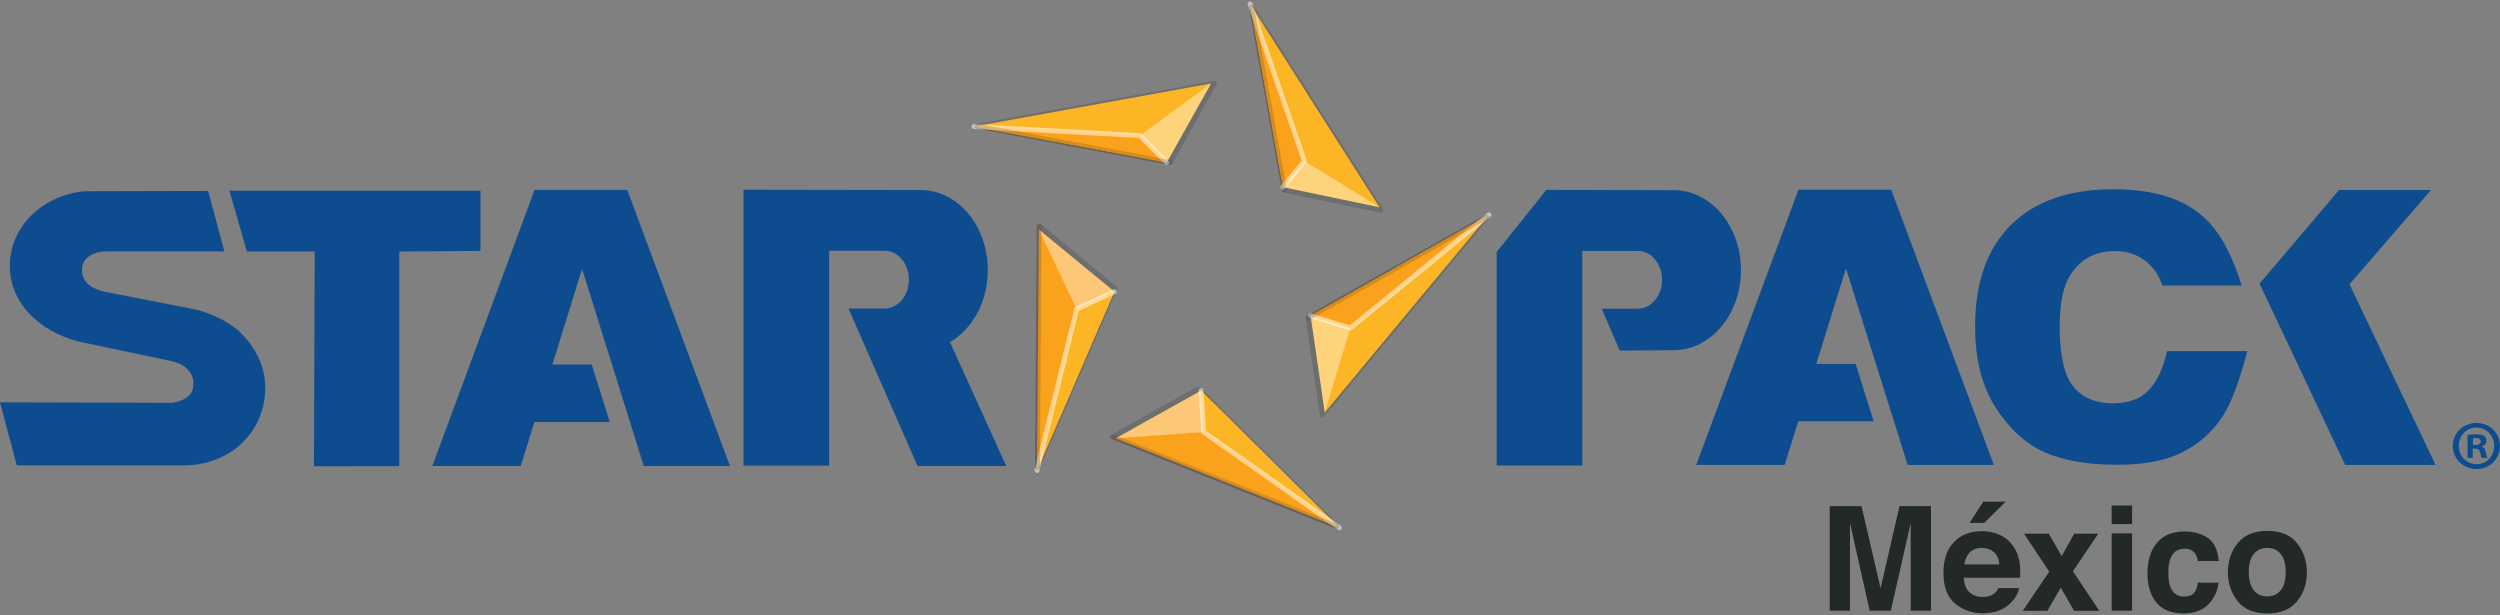 <?xml version="1.0" encoding="UTF-8"?>
<svg id="CLIENTES" xmlns="http://www.w3.org/2000/svg" version="1.1" viewBox="0 0 162.61 40">
  <rect x="0" y="0" width="162.61" height="40" fill="#808080" stroke="none"/>
  <defs>
    <style>
      .cls-1 {
        fill: #0e4c90;
      }

      .cls-1, .cls-2, .cls-3, .cls-4, .cls-5, .cls-6 {
        stroke-width: 0px;
      }

      .cls-2 {
        fill: #232829;
      }

      .cls-7 {
        fill: #232728;
        stroke: #232728;
      }

      .cls-7, .cls-8, .cls-9 {
        stroke-linecap: round;
        stroke-width: .32px;
      }

      .cls-7, .cls-9 {
        stroke-linejoin: round;
      }

      .cls-8 {
        fill: #4d3114;
        stroke: #4d3114;
        stroke-miterlimit: 10;
      }

      .cls-8, .cls-10 {
        opacity: .2;
      }

      .cls-3 {
        fill: #fcb525;
      }

      .cls-4 {
        fill: #faa21b;
      }

      .cls-5 {
        fill: #fff;
        opacity: .4;
      }

      .cls-6 {
        fill: #000;
        fill-rule: evenodd;
      }

      .cls-9 {
        fill: none;
        opacity: .5;
        stroke: #fff;
      }
    </style>
  </defs>
  <polygon class="cls-6" points="79.49 28.08 77.48 28.08 76.26 29.95 77.58 29.95 79.49 28.08"/>
  <g>
    <path class="cls-1" d="M140.95,22.84h5.23c-.75,2.74-1.26,3.84-1.95,4.72-.7.88-1.56,1.55-2.59,2-1.03.45-2.34.67-3.93.67-1.93,0-3.51-.27-4.73-.82-1.23-.55-2.28-1.51-3.17-2.89-.89-1.38-1.34-3.14-1.34-5.29,0-2.87.78-5.07,2.34-6.61,1.56-1.54,3.78-2.31,6.63-2.31,2.24,0,4,.44,5.28,1.33,1.28.88,2.23,2.24,3.09,4.93h-5.17c-.1-.33-.28-.72-.47-.96-.31-.41-.68-.73-1.12-.95-.44-.22-.94-.33-1.48-.33-1.24,0-2.19.49-2.85,1.47-.5.72-.75,1.86-.75,3.41,0,1.92.3,3.24.9,3.95.59.71,1.44,1.07,2.52,1.07s1.85-.29,2.39-.87c.54-.58.93-1.42,1.17-2.52Z"/>
    <polygon class="cls-1" points="152.14 12.36 146.97 18.45 152.54 30.24 158.42 30.24 152.82 18.49 158.12 12.36 152.14 12.36"/>
    <polygon class="cls-1" points="118.14 23.67 120.07 17.46 124.08 30.24 129.69 30.24 123.01 12.34 116.98 12.34 110.33 30.24 116.08 30.24 116.97 27.4 121.87 27.4 120.7 23.67 118.14 23.67"/>
    <polygon class="cls-1" points="35.93 23.71 37.86 17.49 41.87 30.31 47.48 30.31 40.8 12.35 34.77 12.35 28.12 30.31 33.87 30.31 34.76 27.45 39.66 27.45 38.49 23.71 35.93 23.71"/>
    <path class="cls-1" d="M59.88,12.36c2.42,0,4.37,2.33,4.37,5.21h0c0,2.06-1,3.84-2.46,4.68l3.66,8.06h-5.77s-4.49-10.24-4.49-10.24h2.35c.87,0,1.58-.84,1.58-1.88h0c0-1.04-.71-1.88-1.58-1.88h-3.6s-.01.06-.01.06v13.92s-5.57,0-5.57,0V12.34s11.51.02,11.51.02Z"/>
    <path class="cls-1" d="M97.37,16.36l3.21-4.01,8.29.02c2.42,0,4.37,2.33,4.37,5.2h0c0,2.06-1,3.84-2.46,4.68h0c-.58.34-1.23.53-1.92.53l-3.51.02-1.17-2.72h2.35c.87,0,1.58-.84,1.58-1.88h0c0-1.04-.71-1.88-1.58-1.88h-3.6s-.01.06-.01.06v13.9s-5.57,0-5.57,0v-13.93"/>
    <polygon class="cls-1" points="14.92 12.4 31.25 12.4 31.25 16.32 25.97 16.36 25.97 30.32 20.42 30.33 20.47 16.36 16.06 16.36 14.92 12.4"/>
    <g>
      <g class="cls-10">
        <polygon class="cls-7" points="83.54 12.37 81.4 .46 89.82 13.68 83.54 12.37"/>
      </g>
      <polygon class="cls-3" points="83.45 12.17 81.31 .26 89.73 13.48 83.45 12.17"/>
      <polygon class="cls-5" points="83.45 12.17 84.84 10.47 89.73 13.48 83.45 12.17"/>
      <polygon class="cls-4" points="83.45 12.17 81.31 .26 84.84 10.47 83.45 12.17"/>
      <polyline class="cls-9" points="81.31 .26 84.84 10.47 83.45 12.17"/>
      <line class="cls-8" x1="83.54" y1="12.35" x2="81.41" y2=".47"/>
      <g>
        <g class="cls-10">
          <polygon class="cls-7" points="76.11 10.56 63.57 8.21 78.99 5.42 76.11 10.56"/>
        </g>
        <polygon class="cls-3" points="75.89 10.57 63.35 8.23 78.77 5.43 75.89 10.57"/>
        <polygon class="cls-5" points="75.89 10.57 74.14 8.82 78.77 5.43 75.89 10.57"/>
        <polygon class="cls-4" points="75.89 10.57 63.35 8.23 74.14 8.82 75.89 10.57"/>
        <polyline class="cls-9" points="63.35 8.23 74.14 8.82 75.89 10.57"/>
        <line class="cls-8" x1="76.1" y1="10.57" x2="63.57" y2="8.21"/>
      </g>
      <g>
        <g class="cls-10">
          <polygon class="cls-7" points="72.51 18.75 67.48 30.39 67.6 14.71 72.51 18.75"/>
        </g>
        <polygon class="cls-4" points="72.48 18.97 67.45 30.6 67.57 14.93 72.48 18.97"/>
        <polygon class="cls-5" points="72.48 18.97 70.03 20.11 67.57 14.93 72.48 18.97"/>
        <polygon class="cls-3" points="72.48 18.97 67.45 30.6 70.03 20.11 72.48 18.97"/>
        <polyline class="cls-9" points="67.45 30.6 70.03 20.11 72.48 18.97"/>
        <line class="cls-8" x1="67.59" y1="14.71" x2="67.48" y2="30.38"/>
      </g>
      <polygon class="cls-5" points="77.45 27.6 83.27 32.13 73.66 27.83 77.45 27.6"/>
      <g class="cls-10">
        <polygon class="cls-7" points="77.93 25.3 86.93 34.23 72.38 28.41 77.93 25.3"/>
      </g>
      <polygon class="cls-4" points="78.12 25.41 87.12 34.33 72.57 28.51 78.12 25.41"/>
      <polygon class="cls-5" points="78.12 25.41 78.29 28.1 72.57 28.51 78.12 25.41"/>
      <polygon class="cls-3" points="78.12 25.41 87.12 34.33 78.29 28.1 78.12 25.41"/>
      <polyline class="cls-9" points="87.12 34.33 78.29 28.1 78.12 25.41"/>
      <line class="cls-8" x1="72.38" y1="28.43" x2="86.93" y2="34.23"/>
      <g class="cls-10">
        <polygon class="cls-7" points="85.08 20.68 96.69 14.12 86.01 26.98 85.08 20.68"/>
      </g>
      <polygon class="cls-3" points="85.25 20.54 96.85 13.97 86.17 26.83 85.25 20.54"/>
      <polygon class="cls-5" points="85.25 20.54 87.83 21.34 86.17 26.83 85.25 20.54"/>
      <polygon class="cls-4" points="85.25 20.54 96.85 13.97 87.83 21.34 85.25 20.54"/>
      <polyline class="cls-9" points="96.85 13.97 87.83 21.34 85.25 20.54"/>
      <line class="cls-8" x1="85.09" y1="20.68" x2="96.69" y2="14.12"/>
    </g>
    <path class="cls-1" d="M11.15,23.49l-6.02-1.27c-2.61-.68-4.49-2.52-4.49-4.92,0-2.52,2.06-4.57,4.81-4.86l8.09-.02,1.05,3.93h-7.66c-.8,0-1.6.39-1.6,1.18s.53,1.21,1.45,1.44l5.98,1.17s1.93.45,3.04,1.66c0,0,1.34,1.3,1.43,3.04,0,0,.3,2.14-1.33,3.81,0,0-1.36,1.68-4.11,1.62H1.09s-1.09-4.1-1.09-4.1l11.09.03s1.52-.05,1.49-1.25c0,0,.1-1.12-1.43-1.46Z"/>
  </g>
  <path class="cls-1" d="M162.61,29c0,.85-.66,1.51-1.53,1.51-.85,0-1.54-.66-1.54-1.51,0-.83.68-1.49,1.54-1.49.86,0,1.53.66,1.53,1.49ZM159.93,29c0,.66.49,1.19,1.16,1.19s1.14-.53,1.14-1.18-.48-1.2-1.15-1.2-1.15.54-1.15,1.19ZM160.85,29.78h-.35v-1.49c.14-.03.33-.04.57-.04.28,0,.41.04.52.11.08.06.14.18.14.33,0,.16-.12.29-.31.34v.02c.14.05.23.16.27.36.04.23.07.32.11.37h-.37c-.04-.05-.07-.19-.12-.36-.03-.16-.12-.24-.31-.24h-.16s0,.6,0,.6ZM160.86,28.94h.16c.19,0,.34-.06.34-.22,0-.14-.1-.23-.32-.23-.09,0-.15.01-.19.02v.43Z"/>
  <g>
    <path class="cls-2" d="M123.55,32.92h2.05v6.8h-1.32v-4.6c0-.13,0-.32,0-.56s0-.42,0-.55l-1.29,5.71h-1.38l-1.28-5.71c0,.13,0,.31,0,.55s0,.42,0,.56v4.6h-1.32v-6.8h2.07l1.24,5.35,1.23-5.35Z"/>
    <path class="cls-2" d="M130.09,34.8c.35.16.64.41.87.74.21.3.34.65.4,1.04.04.23.05.56.04,1h-3.67c.02.5.2.86.53,1.06.2.13.44.19.73.19.3,0,.54-.08.73-.23.1-.08.19-.2.27-.35h1.34c-.04.3-.2.6-.49.91-.45.49-1.08.73-1.89.73-.67,0-1.26-.21-1.77-.62-.51-.41-.77-1.08-.77-2.01,0-.87.23-1.54.69-2.01s1.06-.7,1.8-.7c.44,0,.83.08,1.18.24ZM128.12,35.93c-.19.19-.3.45-.35.78h2.27c-.02-.35-.14-.61-.35-.8-.21-.18-.47-.27-.78-.27-.34,0-.6.1-.79.29ZM130.46,32.63l-1.4,1.38h-.95l.89-1.38h1.47Z"/>
    <path class="cls-2" d="M131.57,39.73l1.72-2.55-1.64-2.47h1.61l.84,1.46.82-1.46h1.56l-1.65,2.45,1.72,2.57h-1.64l-.87-1.51-.87,1.51h-1.6Z"/>
    <path class="cls-2" d="M138.68,34.09h-1.33v-1.21h1.33v1.21ZM137.35,34.69h1.33v5.03h-1.33v-5.03Z"/>
    <path class="cls-2" d="M142.96,36.5c-.02-.19-.09-.36-.19-.51-.15-.2-.38-.3-.69-.3-.44,0-.75.22-.91.66-.09.23-.13.54-.13.93s.04.66.13.89c.16.42.45.63.89.63.31,0,.53-.08.66-.25.13-.17.21-.38.24-.65h1.34c-.03.4-.18.78-.43,1.14-.41.58-1.02.86-1.83.86s-1.41-.24-1.79-.72c-.38-.48-.57-1.1-.57-1.87,0-.86.21-1.53.63-2.02.42-.48,1-.72,1.75-.72.63,0,1.15.14,1.55.42.4.28.64.78.71,1.5h-1.35Z"/>
    <path class="cls-2" d="M149.41,39.11c-.42.52-1.07.79-1.93.79s-1.51-.26-1.93-.79c-.42-.52-.64-1.16-.64-1.89s.21-1.35.64-1.89c.42-.53,1.07-.8,1.93-.8s1.51.27,1.93.8c.42.53.64,1.16.64,1.89s-.21,1.37-.64,1.89ZM148.36,38.38c.21-.27.31-.66.31-1.17s-.1-.89-.31-1.16-.5-.41-.89-.41-.68.14-.89.41-.31.66-.31,1.16.1.89.31,1.17c.21.27.5.41.89.41s.68-.14.89-.41Z"/>
  </g>
</svg>